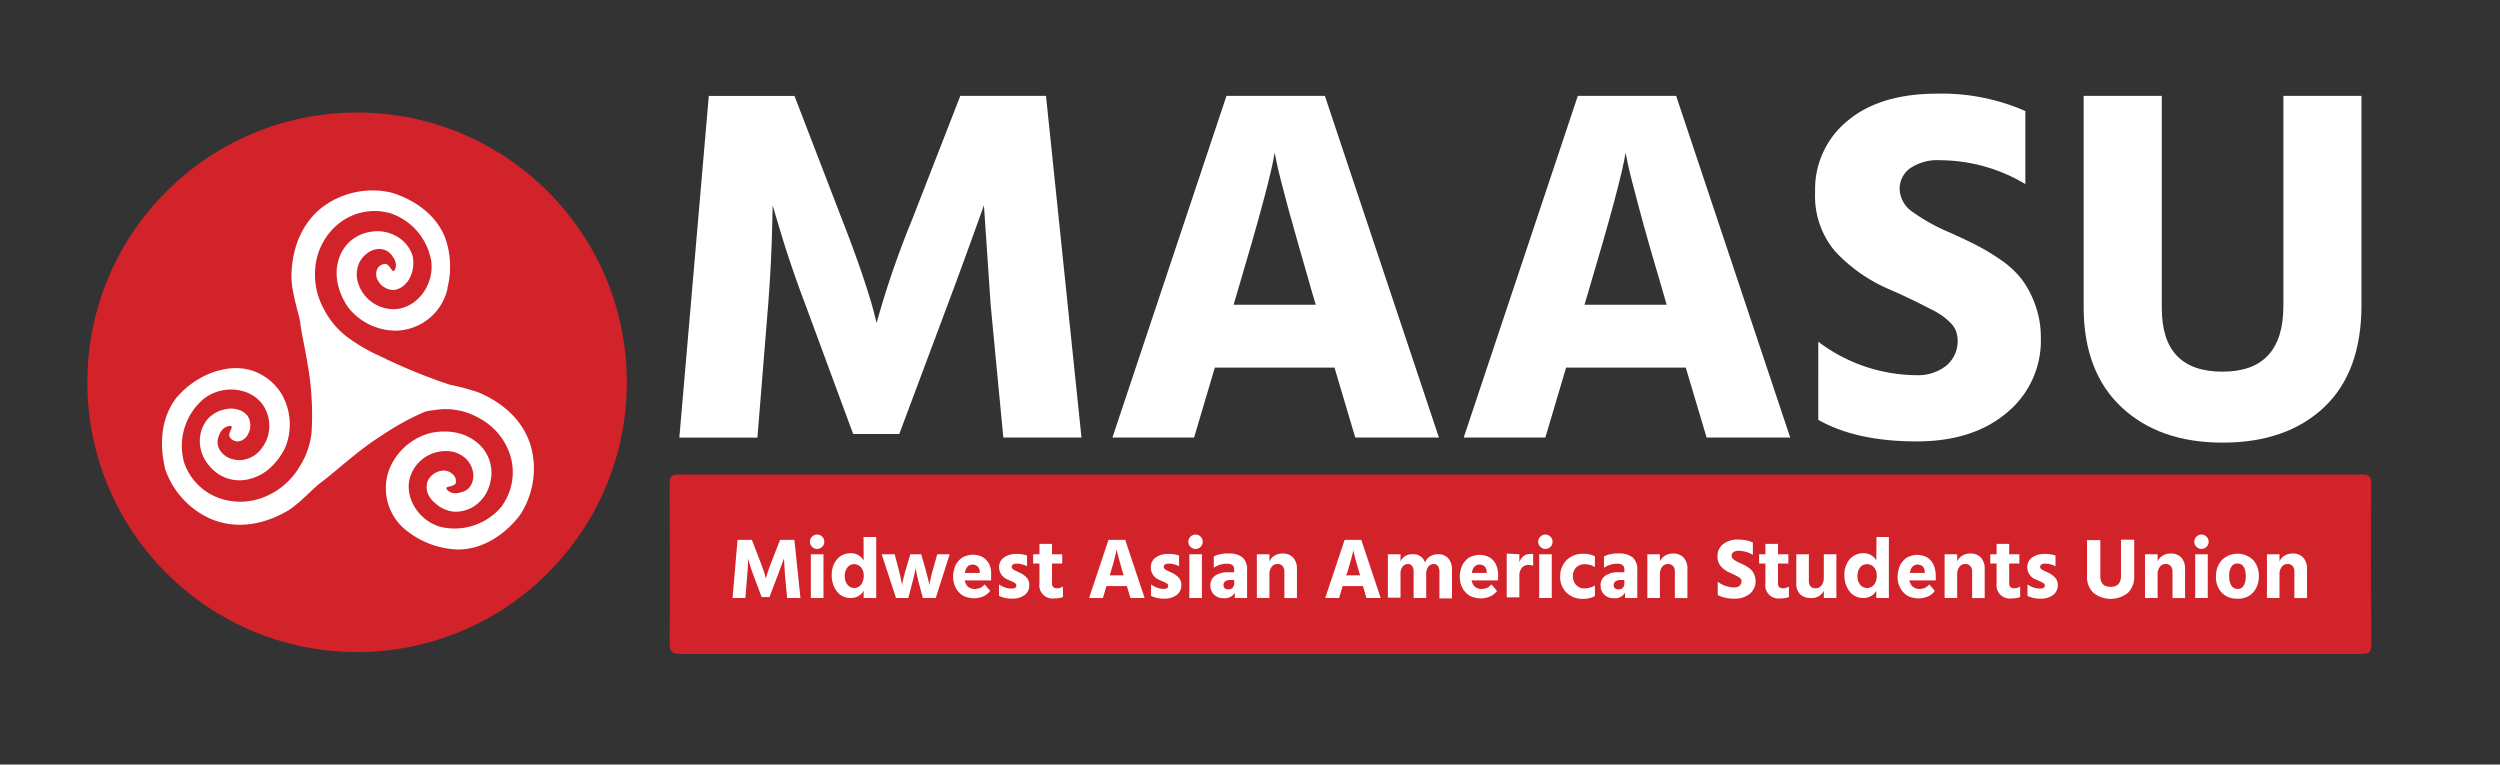 <?xml version="1.0" encoding="UTF-8" standalone="no"?>
<svg
   xmlns:dc="http://purl.org/dc/elements/1.1/"
   xmlns:cc="http://creativecommons.org/ns#"
   xmlns:rdf="http://www.w3.org/1999/02/22-rdf-syntax-ns#"
   xmlns:svg="http://www.w3.org/2000/svg"
   xmlns="http://www.w3.org/2000/svg"
   xmlns:sodipodi="http://sodipodi.sourceforge.net/DTD/sodipodi-0.dtd"
   xmlns:inkscape="http://www.inkscape.org/namespaces/inkscape"
   id="Layer_1"
   data-name="Layer 1"
   viewBox="0 0 348.09 106.45"
   version="1.1"
   sodipodi:docname="Logo-wSymbol-AltDark.svg"
   inkscape:version="0.92.4 (5da689c313, 2019-01-14)">
  <rect x="0" y="0" width="348.09" height="106.45" fill="#333333" stroke="none"/>
  <sodipodi:namedview
     pagecolor="#ffffff"
     bordercolor="#666666"
     borderopacity="1"
     objecttolerance="10"
     gridtolerance="10"
     guidetolerance="10"
     inkscape:pageopacity="0"
     inkscape:pageshadow="2"
     inkscape:window-width="1306"
     inkscape:window-height="740"
     id="namedview4970"
     showgrid="false"
     inkscape:zoom="1.7696573"
     inkscape:cx="186.00079"
     inkscape:cy="35.953564"
     inkscape:window-x="60"
     inkscape:window-y="0"
     inkscape:window-maximized="1"
     inkscape:current-layer="Layer_1" />
  <defs
     id="defs4883">
    <style
       id="style4881">.cls-1{fill:#404041;}.cls-2{fill:#d12329;}.cls-3{fill:#fff;}</style>
  </defs>
  <title
     id="title4885">Logo-wSymbol</title>
  <path
     class="cls-1"
     d="M107.58,28.59s-.07,3.95-.16,6q-.17,4.08-.47,7.92l-1.49,18.42H94.59l4.1-47.57h11.93l6.63,17.22q1.69,4.31,2.9,7.91c.8,2.4,1.31,4.09,1.55,5.08l.35,1.41A127.88,127.88,0,0,1,127,30.57l6.71-17.22h11.93l4.94,47.57H139.7L137.94,42.5,137,28.59s-2.92,8.17-5.08,13.91l-6.71,17.93h-6.42L112.17,42.5c-.94-2.48-1.87-5.1-2.75-7.83C108.75,32.59,107.58,28.59,107.58,28.59Z"
     id="path4887"
     style="fill:#ffffff;fill-opacity:1" />
  <path
     class="cls-1"
     d="M188.7,60.92l-2.89-9.74H169.15l-2.89,9.74H154.89l15.88-47.57h13.7l15.88,47.57ZM171.76,42.43H183.2l-.5-1.69q-2-6.93-3.35-11.79c-.87-3.25-1.4-5.34-1.59-6.29l-.28-1.41q-.57,3.88-5.22,19.49Z"
     id="path4889"
     style="fill:#ffffff;fill-opacity:1" />
  <path
     class="cls-1"
     d="M237.62,60.92l-2.9-9.74H218.06l-2.89,9.74H203.8l15.89-47.57h13.69l15.88,47.57Zm-17-18.49h11.44l-.49-1.69q-2.06-6.93-3.36-11.79c-.87-3.25-1.4-5.34-1.59-6.29l-.28-1.41q-.57,3.88-5.22,19.49Z"
     id="path4891"
     style="fill:#ffffff;fill-opacity:1" />
  <path
     class="cls-1"
     d="M282,15.46V25.63a23.32,23.32,0,0,0-11.86-3.32,6.76,6.76,0,0,0-4.2,1.13,3.52,3.52,0,0,0-1.44,2.9,4,4,0,0,0,1.76,3.14,26.34,26.34,0,0,0,5.3,2.93c1.45.66,2.67,1.23,3.63,1.73a28.4,28.4,0,0,1,3.32,2,12.8,12.8,0,0,1,3,2.76,13.38,13.38,0,0,1,1.87,3.56,13.17,13.17,0,0,1,.78,4.59,13,13,0,0,1-4.73,10.41q-4.73,4-12.56,4-8.4,0-13.7-3V47.58a22.89,22.89,0,0,0,13.7,4.66,6.32,6.32,0,0,0,4.09-1.3,4.43,4.43,0,0,0,1.41-4.77,3.18,3.18,0,0,0-.77-1.2,10,10,0,0,0-1.1-.95,11.69,11.69,0,0,0-1.55-.92l-1.73-.88c-.47-.24-1.17-.57-2.08-1s-1.66-.75-2.23-1A22.24,22.24,0,0,1,255.52,35a11.9,11.9,0,0,1-2.79-8.26,12.28,12.28,0,0,1,4.52-9.92q4.51-3.78,12.49-3.78A29,29,0,0,1,282,15.46Z"
     id="path4893"
     style="fill:#ffffff;fill-opacity:1" />
  <path
     class="cls-1"
     d="M317.93,42.57V13.35H328.8V42.5q0,9.31-5.22,14.22t-14.12,4.91q-8.74,0-14-4.87T290.12,43V13.35H301V42.92q0,8.84,8.47,8.83T317.93,42.57Z"
     id="path4895"
     style="fill:#ffffff;fill-opacity:1" />
  <path
     class="cls-2"
     d="M330.15,67.36c0-1-.24-1.29-1.28-1.29q-117.18,0-234.35,0c-1.06,0-1.28.28-1.28,1.3,0,7.38.06,14.77,0,22.16,0,1.31.39,1.53,1.59,1.53q58.46,0,116.9,0t117,0c1.12,0,1.45-.22,1.44-1.4Q330.08,78.5,330.15,67.36Z"
     id="path4897" />
  <path
     class="cls-3"
     d="M102,83.26l.69-8.09h2l1.13,2.93c.19.49.35.93.49,1.34s.22.7.26.87l.06.24a21.86,21.86,0,0,1,.84-2.45l1.14-2.93h2l.84,8.09h-1.85l-.3-3.13-.15-2.37q-.31.9-.87,2.37l-1.14,3h-1.09l-1.13-3c-.18-.5-.34-.94-.46-1.34s-.22-.66-.26-.81l-.06-.22c0,.57,0,1.36-.1,2.37l-.26,3.13Z"
     id="path4899" />
  <path
     class="cls-3"
     d="M113.06,76.13a1,1,0,1,1,.72.3A1,1,0,0,1,113.06,76.13Zm-.16,7.13V77.17h1.76v6.09Z"
     id="path4901" />
  <path
     class="cls-3"
     d="M120.24,74.77H122v8.49h-1.75v-1a2,2,0,0,1-1.83,1,2.3,2.3,0,0,1-1.9-.92,3.56,3.56,0,0,1-.71-2.21,3.3,3.3,0,0,1,.74-2.27,2.45,2.45,0,0,1,1.89-.83,2,2,0,0,1,1.81,1Zm-1.35,7.1a1.21,1.21,0,0,0,1-.47,2,2,0,0,0,.37-1.25,1.68,1.68,0,0,0-.4-1.18,1.29,1.29,0,0,0-1-.42A1.16,1.16,0,0,0,118,79a1.85,1.85,0,0,0-.38,1.23,1.76,1.76,0,0,0,.39,1.19A1.18,1.18,0,0,0,118.89,81.87Z"
     id="path4903" />
  <path
     class="cls-3"
     d="M124.76,83.26l-2-6.09h1.81l.53,2c.13.5.24,1,.32,1.36s.14.68.16.83l0,.23a16.36,16.36,0,0,1,.58-2.42l.59-2h1.51l.58,2c.14.51.26,1,.36,1.37s.16.68.18.84l0,.21a17.53,17.53,0,0,1,.56-2.42l.56-2h1.73l-1.94,6.09h-1.8l-.53-2c-.11-.44-.21-.84-.29-1.22s-.14-.64-.17-.8l0-.24a21.64,21.64,0,0,1-.51,2.26l-.52,2Z"
     id="path4905" />
  <path
     class="cls-3"
     d="M138,80.81h-3.68a1.5,1.5,0,0,0,.17.47,1.2,1.2,0,0,0,.29.41,1.3,1.3,0,0,0,.41.22,1.2,1.2,0,0,0,.46.1h.08a2,2,0,0,0,.38-.05,2.07,2.07,0,0,0,.37-.11,1.28,1.28,0,0,0,.33-.21,1.82,1.82,0,0,0,.28-.27l.78.9a2,2,0,0,1-.41.42A2.34,2.34,0,0,1,137,83a3.2,3.2,0,0,1-.64.21,2.87,2.87,0,0,1-.66.09h-.15a3.31,3.31,0,0,1-.76-.11,2.14,2.14,0,0,1-1.26-.72,2.34,2.34,0,0,1-.43-.58,2.84,2.84,0,0,1-.27-.69,2.75,2.75,0,0,1-.12-.73v-.21s0,0,0-.08a3.31,3.31,0,0,1,.11-.76,3.5,3.5,0,0,1,.23-.73,2.64,2.64,0,0,1,.41-.59,2.45,2.45,0,0,1,.53-.47,2.9,2.9,0,0,1,.68-.28,2.94,2.94,0,0,1,.72-.11h.14a2.67,2.67,0,0,1,.69.1,2.44,2.44,0,0,1,.64.25,2.39,2.39,0,0,1,.5.43,2.18,2.18,0,0,1,.38.55,3,3,0,0,1,.22.7A3.53,3.53,0,0,1,138,80a.28.28,0,0,1,0,.09Zm-1.58-1.21v0a1.18,1.18,0,0,0-.08-.38,1,1,0,0,0-.19-.33,1,1,0,0,0-.32-.2.92.92,0,0,0-.37-.08h-.1a1,1,0,0,0-.37.09.78.78,0,0,0-.3.22,1.43,1.43,0,0,0-.23.41,2.25,2.25,0,0,0-.12.44h2.08Z"
     id="path4907" />
  <path
     class="cls-3"
     d="M143,77.35v1.5a3,3,0,0,0-1.49-.37.76.76,0,0,0-.48.13.39.39,0,0,0-.17.32.36.36,0,0,0,.06.2.9.9,0,0,0,.2.18l.27.15.35.16.35.17a3,3,0,0,1,.89.67,1.4,1.4,0,0,1,.33,1,1.63,1.63,0,0,1-.64,1.39,2.79,2.79,0,0,1-1.72.5,4.09,4.09,0,0,1-1.85-.38V81.37a3,3,0,0,0,1.75.58q.66,0,.66-.42a.36.36,0,0,0-.06-.2.51.51,0,0,0-.2-.18A1.71,1.71,0,0,0,141,81l-.35-.15-.35-.16A1.84,1.84,0,0,1,139.11,79a1.59,1.59,0,0,1,.68-1.38,2.83,2.83,0,0,1,1.68-.49A4.32,4.32,0,0,1,143,77.35Z"
     id="path4909" />
  <path
     class="cls-3"
     d="M146.48,78.46v2.79a.63.63,0,0,0,.19.5.68.68,0,0,0,.48.16,1.51,1.51,0,0,0,.85-.24v1.46a3.2,3.2,0,0,1-1.2.19,1.83,1.83,0,0,1-2.07-2.08V78.46h-.88V77.17h.88V75.73h1.75v1.44h1.42v1.29Z"
     id="path4911" />
  <path
     class="cls-3"
     d="M157.39,83.26l-.49-1.66h-2.84l-.49,1.66h-1.93l2.7-8.09h2.33l2.7,8.09Zm-2.88-3.15h1.94l-.08-.28q-.35-1.18-.57-2c-.15-.55-.24-.91-.27-1.07l-.05-.24a32.58,32.58,0,0,1-.89,3.32Z"
     id="path4913" />
  <path
     class="cls-3"
     d="M164.17,77.35v1.5a3,3,0,0,0-1.49-.37.74.74,0,0,0-.48.13.39.39,0,0,0-.17.32.36.36,0,0,0,.06.2.72.72,0,0,0,.2.18l.26.15.35.16c.15.07.27.12.35.17a2.85,2.85,0,0,1,.89.67,1.36,1.36,0,0,1,.34,1,1.64,1.64,0,0,1-.65,1.39,2.75,2.75,0,0,1-1.72.5,4,4,0,0,1-1.84-.38V81.37A3,3,0,0,0,162,82q.66,0,.66-.42a.36.36,0,0,0-.06-.2.48.48,0,0,0-.21-.18,1.34,1.34,0,0,0-.26-.14l-.35-.15-.35-.16A1.85,1.85,0,0,1,160.24,79a1.62,1.62,0,0,1,.68-1.38,2.84,2.84,0,0,1,1.69-.49A4.39,4.39,0,0,1,164.17,77.35Z"
     id="path4915" />
  <path
     class="cls-3"
     d="M165.75,76.13a1,1,0,1,1,.72.3A1,1,0,0,1,165.75,76.13Zm-.15,7.13V77.17h1.75v6.09Z"
     id="path4917" />
  <path
     class="cls-3"
     d="M169,79.05V77.47a4.29,4.29,0,0,1,2.07-.4,2.9,2.9,0,0,1,1.94.55,2.22,2.22,0,0,1,.63,1.74v3.9h-1.71v-.75a1.53,1.53,0,0,1-1.52.78,1.83,1.83,0,0,1-1.38-.5,1.74,1.74,0,0,1-.5-1.26,1.6,1.6,0,0,1,.64-1.36,3.08,3.08,0,0,1,1.9-.49h.77v-.42c0-.51-.34-.77-1-.77A3.25,3.25,0,0,0,169,79.05Zm2.84,1.71h-.56a1.13,1.13,0,0,0-.69.19.62.62,0,0,0-.24.5c0,.4.24.61.71.61a.75.75,0,0,0,.58-.23.92.92,0,0,0,.2-.62Z"
     id="path4919" />
  <path
     class="cls-3"
     d="M176.75,77.17v1a1.76,1.76,0,0,1,.7-.8,2.11,2.11,0,0,1,1.14-.3,1.92,1.92,0,0,1,1.46.56,2.31,2.31,0,0,1,.53,1.64v4h-1.75V79.63a1.24,1.24,0,0,0-.25-.82.91.91,0,0,0-.71-.28,1,1,0,0,0-.8.38,1.73,1.73,0,0,0-.32,1.13v3.22H175V77.17Z"
     id="path4921" />
  <path
     class="cls-3"
     d="M190.26,83.26l-.49-1.66h-2.83l-.49,1.66h-1.93l2.7-8.09h2.32l2.7,8.09Zm-2.88-3.15h2l-.09-.28q-.35-1.18-.57-2c-.15-.55-.24-.91-.27-1.07l0-.24c-.07.44-.36,1.55-.89,3.32Z"
     id="path4923" />
  <path
     class="cls-3"
     d="M195,77.17v1a1.75,1.75,0,0,1,1.71-1,1.66,1.66,0,0,1,1.71,1.16,1.64,1.64,0,0,1,.68-.85,2.1,2.1,0,0,1,1.13-.31,1.83,1.83,0,0,1,1.42.57,2.4,2.4,0,0,1,.52,1.68v3.9h-1.75V79.65a1.48,1.48,0,0,0-.2-.82.68.68,0,0,0-.59-.3,1,1,0,0,0-.73.33,1.7,1.7,0,0,0-.32,1.18v3.22h-1.75V79.65a1.48,1.48,0,0,0-.2-.82.67.67,0,0,0-.59-.3,1,1,0,0,0-.73.33A1.7,1.7,0,0,0,195,80v3.22h-1.76V77.17Z"
     id="path4925" />
  <path
     class="cls-3"
     d="M208.58,80.81h-3.69a1.8,1.8,0,0,0,.17.47,1.11,1.11,0,0,0,.7.63,1.24,1.24,0,0,0,.46.1h.09a2.09,2.09,0,0,0,.38-.05,1.94,1.94,0,0,0,.36-.11,1,1,0,0,0,.33-.21,1.45,1.45,0,0,0,.28-.27l.78.9a1.94,1.94,0,0,1-.4.42,2.14,2.14,0,0,1-.5.33,3.08,3.08,0,0,1-.63.21,3,3,0,0,1-.66.09h-.16a3.23,3.23,0,0,1-.75-.11,2.88,2.88,0,0,1-.71-.26,2.74,2.74,0,0,1-.55-.46,2.4,2.4,0,0,1-.44-.58,3.31,3.31,0,0,1-.27-.69,3.16,3.16,0,0,1-.11-.73v-.21a.19.19,0,0,1,0-.08,3.24,3.24,0,0,1,.1-.76,5.31,5.31,0,0,1,.23-.73,3,3,0,0,1,.41-.59,2.71,2.71,0,0,1,.53-.47,2.9,2.9,0,0,1,.68-.28,3.08,3.08,0,0,1,.72-.11h.15a2.67,2.67,0,0,1,.69.1,2.59,2.59,0,0,1,.64.25,2.68,2.68,0,0,1,.5.43,2.18,2.18,0,0,1,.38.55,3.64,3.64,0,0,1,.22.7,3.53,3.53,0,0,1,.09.73s0,.06,0,.09ZM207,79.6v0a1,1,0,0,0-.08-.38,1,1,0,0,0-.18-.33,1,1,0,0,0-.33-.2.88.88,0,0,0-.37-.08h-.09a.87.87,0,0,0-.37.09.91.91,0,0,0-.31.22,1.42,1.42,0,0,0-.22.41,1.39,1.39,0,0,0-.12.44H207Z"
     id="path4927" />
  <path
     class="cls-3"
     d="M211.55,77.17V78.3a1.7,1.7,0,0,1,.55-.84,1.37,1.37,0,0,1,.91-.32,1.5,1.5,0,0,1,.46,0v1.65a1.59,1.59,0,0,0-.66-.13,1.17,1.17,0,0,0-.92.41,1.68,1.68,0,0,0-.34,1.1v3h-1.76l0-6.09Z"
     id="path4929" />
  <path
     class="cls-3"
     d="M214.46,76.13a1,1,0,1,1,.72.3A1,1,0,0,1,214.46,76.13Zm-.15,7.13V77.17h1.75v6.09Z"
     id="path4931" />
  <path
     class="cls-3"
     d="M219,80.23a1.85,1.85,0,0,0,.48,1.25,1.51,1.51,0,0,0,1.14.45,2.74,2.74,0,0,0,1.45-.42V83a3.47,3.47,0,0,1-1.7.38,3.12,3.12,0,0,1-2.26-.87,3,3,0,0,1-.88-2.25,3.21,3.21,0,0,1,.88-2.26,3.17,3.17,0,0,1,2.37-.89,3.3,3.3,0,0,1,1.59.35v1.5a2.55,2.55,0,0,0-1.41-.4,1.65,1.65,0,0,0-1.19.44A1.72,1.72,0,0,0,219,80.23Z"
     id="path4933" />
  <path
     class="cls-3"
     d="M223.33,79.05V77.47a4.29,4.29,0,0,1,2.07-.4,2.9,2.9,0,0,1,1.94.55,2.22,2.22,0,0,1,.63,1.74v3.9h-1.71v-.75a1.52,1.52,0,0,1-1.51.78,1.84,1.84,0,0,1-1.39-.5,1.74,1.74,0,0,1-.5-1.26,1.6,1.6,0,0,1,.64-1.36,3.08,3.08,0,0,1,1.9-.49h.77v-.42c0-.51-.34-.77-1-.77A3.25,3.25,0,0,0,223.33,79.05Zm2.84,1.71h-.56a1.13,1.13,0,0,0-.69.19.62.62,0,0,0-.24.5c0,.4.24.61.71.61a.75.75,0,0,0,.58-.23.92.92,0,0,0,.2-.62Z"
     id="path4935" />
  <path
     class="cls-3"
     d="M231.12,77.17v1a1.76,1.76,0,0,1,.7-.8,2.11,2.11,0,0,1,1.14-.3,1.92,1.92,0,0,1,1.46.56,2.31,2.31,0,0,1,.53,1.64v4H233.2V79.63a1.24,1.24,0,0,0-.25-.82.91.91,0,0,0-.71-.28,1,1,0,0,0-.8.38,1.73,1.73,0,0,0-.32,1.13v3.22h-1.75V77.17Z"
     id="path4937" />
  <path
     class="cls-3"
     d="M244.06,75.53v1.73a3.94,3.94,0,0,0-2-.57,1.11,1.11,0,0,0-.71.2.57.57,0,0,0-.25.49.66.66,0,0,0,.3.53,4.37,4.37,0,0,0,.9.5l.62.29a5.92,5.92,0,0,1,.56.35,2.35,2.35,0,0,1,.51.47,2.48,2.48,0,0,1,.32.61,2.45,2.45,0,0,1,.13.78,2.22,2.22,0,0,1-.81,1.77,3.18,3.18,0,0,1-2.13.67,4.71,4.71,0,0,1-2.33-.5V81a3.88,3.88,0,0,0,2.33.79,1,1,0,0,0,.69-.22.7.7,0,0,0,.28-.58.59.59,0,0,0,0-.23.41.41,0,0,0-.13-.2,1.41,1.41,0,0,0-.18-.17l-.27-.15-.29-.15-.36-.17-.37-.17a3.75,3.75,0,0,1-1.26-.89,2,2,0,0,1-.47-1.4,2.07,2.07,0,0,1,.77-1.69,3.25,3.25,0,0,1,2.12-.64A5,5,0,0,1,244.06,75.53Z"
     id="path4939" />
  <path
     class="cls-3"
     d="M247.56,78.46v2.79a.67.67,0,0,0,.18.5.72.72,0,0,0,.49.16,1.53,1.53,0,0,0,.85-.24v1.46a3.2,3.2,0,0,1-1.2.19,1.83,1.83,0,0,1-2.07-2.08V78.46h-.88V77.17h.88V75.73h1.75v1.44H249v1.29Z"
     id="path4941" />
  <path
     class="cls-3"
     d="M253.94,77.17h1.75v6.09h-1.75v-1a1.85,1.85,0,0,1-1.85,1,2,2,0,0,1-1.46-.53,2.07,2.07,0,0,1-.52-1.54V77.17h1.75v3.68c0,.71.31,1.06.94,1.06s1.14-.5,1.14-1.52Z"
     id="path4943" />
  <path
     class="cls-3"
     d="M261.28,74.77H263v8.49h-1.75v-1a2,2,0,0,1-1.82,1,2.31,2.31,0,0,1-1.91-.92,3.56,3.56,0,0,1-.71-2.21,3.3,3.3,0,0,1,.74-2.27,2.45,2.45,0,0,1,1.89-.83,2,2,0,0,1,1.81,1Zm-1.34,7.1a1.19,1.19,0,0,0,1-.47,1.94,1.94,0,0,0,.37-1.25,1.64,1.64,0,0,0-.4-1.18,1.29,1.29,0,0,0-1-.42A1.19,1.19,0,0,0,259,79a1.84,1.84,0,0,0-.37,1.23,1.75,1.75,0,0,0,.38,1.19A1.2,1.2,0,0,0,259.94,81.87Z"
     id="path4945" />
  <path
     class="cls-3"
     d="M269.54,80.81h-3.69a1.5,1.5,0,0,0,.17.47,1.36,1.36,0,0,0,.3.41,1.61,1.61,0,0,0,.86.32h.09a1.9,1.9,0,0,0,.37-.05,2.07,2.07,0,0,0,.37-.11,1.13,1.13,0,0,0,.33-.21,1.45,1.45,0,0,0,.28-.27l.78.9a1.94,1.94,0,0,1-.4.42,2.37,2.37,0,0,1-.5.33,3.31,3.31,0,0,1-.63.21,3,3,0,0,1-.66.09h-.16a3.31,3.31,0,0,1-.76-.11,2.94,2.94,0,0,1-.7-.26,2.74,2.74,0,0,1-.55-.46,2.4,2.4,0,0,1-.44-.58,3.31,3.31,0,0,1-.27-.69,3.16,3.16,0,0,1-.11-.73v-.21a.19.19,0,0,1,0-.08,3.24,3.24,0,0,1,.1-.76,4.22,4.22,0,0,1,.23-.73,3,3,0,0,1,.41-.59,2.45,2.45,0,0,1,.53-.47,2.9,2.9,0,0,1,.68-.28,2.94,2.94,0,0,1,.72-.11H267a2.67,2.67,0,0,1,.69.1,2.59,2.59,0,0,1,.64.25,3,3,0,0,1,.5.43,2.12,2.12,0,0,1,.37.55,3,3,0,0,1,.23.7,3.53,3.53,0,0,1,.09.73s0,.06,0,.09ZM268,79.6v0a1.18,1.18,0,0,0-.08-.38,1,1,0,0,0-.18-.33,1,1,0,0,0-.33-.2.88.88,0,0,0-.37-.08h-.1a.87.87,0,0,0-.36.09.82.82,0,0,0-.31.22,1.22,1.22,0,0,0-.22.41,1.78,1.78,0,0,0-.13.44H268Z"
     id="path4947" />
  <path
     class="cls-3"
     d="M272.51,77.17v1a1.76,1.76,0,0,1,.7-.8,2.11,2.11,0,0,1,1.14-.3,1.92,1.92,0,0,1,1.46.56,2.31,2.31,0,0,1,.53,1.64v4h-1.75V79.63a1.19,1.19,0,0,0-.26-.82.87.87,0,0,0-.7-.28,1,1,0,0,0-.8.38,1.73,1.73,0,0,0-.32,1.13v3.22h-1.75V77.17Z"
     id="path4949" />
  <path
     class="cls-3"
     d="M279.75,78.46v2.79a.63.63,0,0,0,.19.5.68.68,0,0,0,.48.16,1.57,1.57,0,0,0,.86-.24v1.46a3.27,3.27,0,0,1-1.2.19A1.84,1.84,0,0,1,278,81.24V78.46h-.88V77.17H278V75.73h1.75v1.44h1.42v1.29Z"
     id="path4951" />
  <path
     class="cls-3"
     d="M286.2,77.35v1.5a3,3,0,0,0-1.49-.37.74.74,0,0,0-.48.13.39.39,0,0,0-.17.32.36.36,0,0,0,.06.2.72.72,0,0,0,.2.18l.26.15.35.16c.15.07.27.12.35.17a2.85,2.85,0,0,1,.89.67,1.36,1.36,0,0,1,.34,1,1.64,1.64,0,0,1-.65,1.39,2.75,2.75,0,0,1-1.72.5,4,4,0,0,1-1.84-.38V81.37a3,3,0,0,0,1.75.58q.66,0,.66-.42a.36.36,0,0,0-.06-.2.48.48,0,0,0-.21-.18,1.34,1.34,0,0,0-.26-.14l-.35-.15-.35-.16A1.85,1.85,0,0,1,282.27,79a1.62,1.62,0,0,1,.68-1.38,2.84,2.84,0,0,1,1.69-.49A4.39,4.39,0,0,1,286.2,77.35Z"
     id="path4953" />
  <path
     class="cls-3"
     d="M295.32,80.14v-5h1.84v5a3.14,3.14,0,0,1-.88,2.41,3.85,3.85,0,0,1-4.79,0,3,3,0,0,1-.9-2.34v-5h1.85v5q0,1.5,1.44,1.5T295.32,80.14Z"
     id="path4955" />
  <path
     class="cls-3"
     d="M300.42,77.17v1a1.7,1.7,0,0,1,.7-.8,2,2,0,0,1,1.13-.3,1.94,1.94,0,0,1,1.47.56,2.31,2.31,0,0,1,.52,1.64v4h-1.75V79.63a1.18,1.18,0,0,0-.25-.82.89.89,0,0,0-.71-.28,1,1,0,0,0-.8.38,1.73,1.73,0,0,0-.31,1.13v3.22h-1.76V77.17Z"
     id="path4957" />
  <path
     class="cls-3"
     d="M305.81,76.13a1,1,0,1,1,.72.3A1,1,0,0,1,305.81,76.13Zm-.16,7.13V77.17h1.75v6.09Z"
     id="path4959" />
  <path
     class="cls-3"
     d="M311.53,83.35a2.81,2.81,0,0,1-2.2-.85,3.14,3.14,0,0,1-.79-2.21,3.36,3.36,0,0,1,.82-2.31,3.14,3.14,0,0,1,4.37,0,3.25,3.25,0,0,1,.78,2.24,3.29,3.29,0,0,1-.79,2.27A2.74,2.74,0,0,1,311.53,83.35Zm0-4.89a.93.93,0,0,0-.86.49,2.41,2.41,0,0,0-.29,1.27,2.55,2.55,0,0,0,.29,1.28,1,1,0,0,0,.88.5.92.92,0,0,0,.86-.49,2.45,2.45,0,0,0,.28-1.26C312.68,79.05,312.3,78.46,311.52,78.46Z"
     id="path4961" />
  <path
     class="cls-3"
     d="M317.39,77.17v1a1.7,1.7,0,0,1,.7-.8,2.07,2.07,0,0,1,1.13-.3,1.93,1.93,0,0,1,1.47.56,2.31,2.31,0,0,1,.53,1.64v4h-1.76V79.63a1.18,1.18,0,0,0-.25-.82.89.89,0,0,0-.71-.28,1,1,0,0,0-.79.38,1.68,1.68,0,0,0-.32,1.13v3.22h-1.75V77.17Z"
     id="path4963" />
  <circle
     class="cls-2"
     cx="49.72"
     cy="53.23"
     r="37.56"
     id="circle4965" />
  <path
     class="cls-3"
     d="M62.62,53.56a78.06,78.06,0,0,1-9.76-4,24.62,24.62,0,0,1-4.19-2.4,11.4,11.4,0,0,1-3.54-4.06A10,10,0,0,1,43.93,37a8.87,8.87,0,0,1,3.16-5.81A8,8,0,0,1,54,29.6l.06,0a8.51,8.51,0,0,1,6,6.87c.35,3.22-1.93,6.29-4.87,6.56a5.18,5.18,0,0,1-5.49-4.3,4.09,4.09,0,0,1,.3-2.09,3.43,3.43,0,0,1,1-1.27,2.79,2.79,0,0,1,1.41-.66,2.15,2.15,0,0,1,2.29,1.06,1.87,1.87,0,0,1,.43,1.12c0,.32-.13.81-.36.85s-.49-.86-1.09-1a1.31,1.31,0,0,0-1.18.77,1.81,1.81,0,0,0,.16,1.62,2.16,2.16,0,0,0,.8.83,2.29,2.29,0,0,0,1.42.41,2.59,2.59,0,0,0,1.58-.84,3.3,3.3,0,0,0,.75-1.17,4.54,4.54,0,0,0,.19-2.9A4.77,4.77,0,0,0,55,32.79a5.3,5.3,0,0,0-3.41-.51,5.58,5.58,0,0,0-3.17,1.63,5.76,5.76,0,0,0-1.33,2.44c-.91,3.31,1.27,6.29,1.42,6.49a8.48,8.48,0,0,0,6.6,3.2,7.51,7.51,0,0,0,7.19-5.81l0-.15a12,12,0,0,0-.33-7c-1.94-4.92-7.5-6.27-7.73-6.32a11.64,11.64,0,0,0-9.44,2.15c-4,3.21-4.17,8-4.22,9.37-.06,2.17.92,5,1.23,6.6V45c.35,2.61,1.38,6.41,1.57,10.42a38.22,38.22,0,0,1,0,4.8,11,11,0,0,1-1.66,4.74,10.07,10.07,0,0,1-4.68,4.14,8.87,8.87,0,0,1-6.6.23,8,8,0,0,1-4.88-5.16.64.64,0,0,0,0-.07,8.54,8.54,0,0,1,2.9-8.64c2.59-1.93,6.4-1.52,8.11.87a5.17,5.17,0,0,1-.91,6.91,4.17,4.17,0,0,1-1.95.81,3.63,3.63,0,0,1-1.6-.2,2.87,2.87,0,0,1-1.28-.89,2.27,2.27,0,0,1-.54-1.32,2.34,2.34,0,0,1,.29-1.19,1.89,1.89,0,0,1,.75-.93c.28-.16.76-.31.92-.13s-.5.86-.28,1.43a1.28,1.28,0,0,0,1.26.63,1.79,1.79,0,0,0,1.31-1,2.53,2.53,0,0,0-.06-2.54A2.52,2.52,0,0,0,33,57a3.18,3.18,0,0,0-1.38-.06A4.54,4.54,0,0,0,29,58.25a4.73,4.73,0,0,0-1.17,3.39,5.22,5.22,0,0,0,1.3,3.2,5.4,5.4,0,0,0,5.78,1.81c3.32-.89,4.78-4.28,4.88-4.52a8.5,8.5,0,0,0-.6-7.31,7.73,7.73,0,0,0-4.1-3.23,7.86,7.86,0,0,0-4.55,0l-.15,0a12.07,12.07,0,0,0-5.86,3.84C21.31,59.62,23,65.09,23,65.32a11.71,11.71,0,0,0,6.64,7.05c4.82,1.83,9-.47,10.21-1.13,1.76-1,3.53-3.06,4.76-4l.14-.1c2.13-1.6,5-4.36,8.41-6.51a36.31,36.31,0,0,1,6-3.3,8.08,8.08,0,0,1,1.39-.24,9.27,9.27,0,0,1,6.14,1.12A8.88,8.88,0,0,1,71,63.27a8,8,0,0,1-1,7l0,.06a8.54,8.54,0,0,1-8.59,3.05c-3.12-.85-5.14-4.1-4.32-6.92a5.19,5.19,0,0,1,6-3.55,4.1,4.1,0,0,1,1.83,1,3.57,3.57,0,0,1,.83,1.38,2.8,2.8,0,0,1,.09,1.55,2.28,2.28,0,0,1-.7,1.25,2.39,2.39,0,0,1-1.12.49,1.8,1.8,0,0,1-1.19,0c-.3-.12-.72-.42-.67-.65s1-.14,1.3-.66A1.29,1.29,0,0,0,63,66a1.77,1.77,0,0,0-1.56-.44,2.27,2.27,0,0,0-1.07.44,2.31,2.31,0,0,0-.89,1.17,2.56,2.56,0,0,0,.2,1.78A3.12,3.12,0,0,0,60.54,70a4.43,4.43,0,0,0,2.63,1.24,4.7,4.7,0,0,0,3.39-1.17,5.29,5.29,0,0,0,1.72-3,5.41,5.41,0,0,0-2.14-5.67c-2.75-2.06-6.32-1.12-6.57-1a8.47,8.47,0,0,0-5.39,5A7.49,7.49,0,0,0,57,74.17l.12.09a12,12,0,0,0,6.63,2.25c5.29,0,8.58-4.69,8.71-4.89A11.74,11.74,0,0,0,73.88,62c-1.51-4.82-5.88-6.76-7.19-7.34A33,33,0,0,0,62.62,53.56Z"
     id="path4967" />
</svg>
